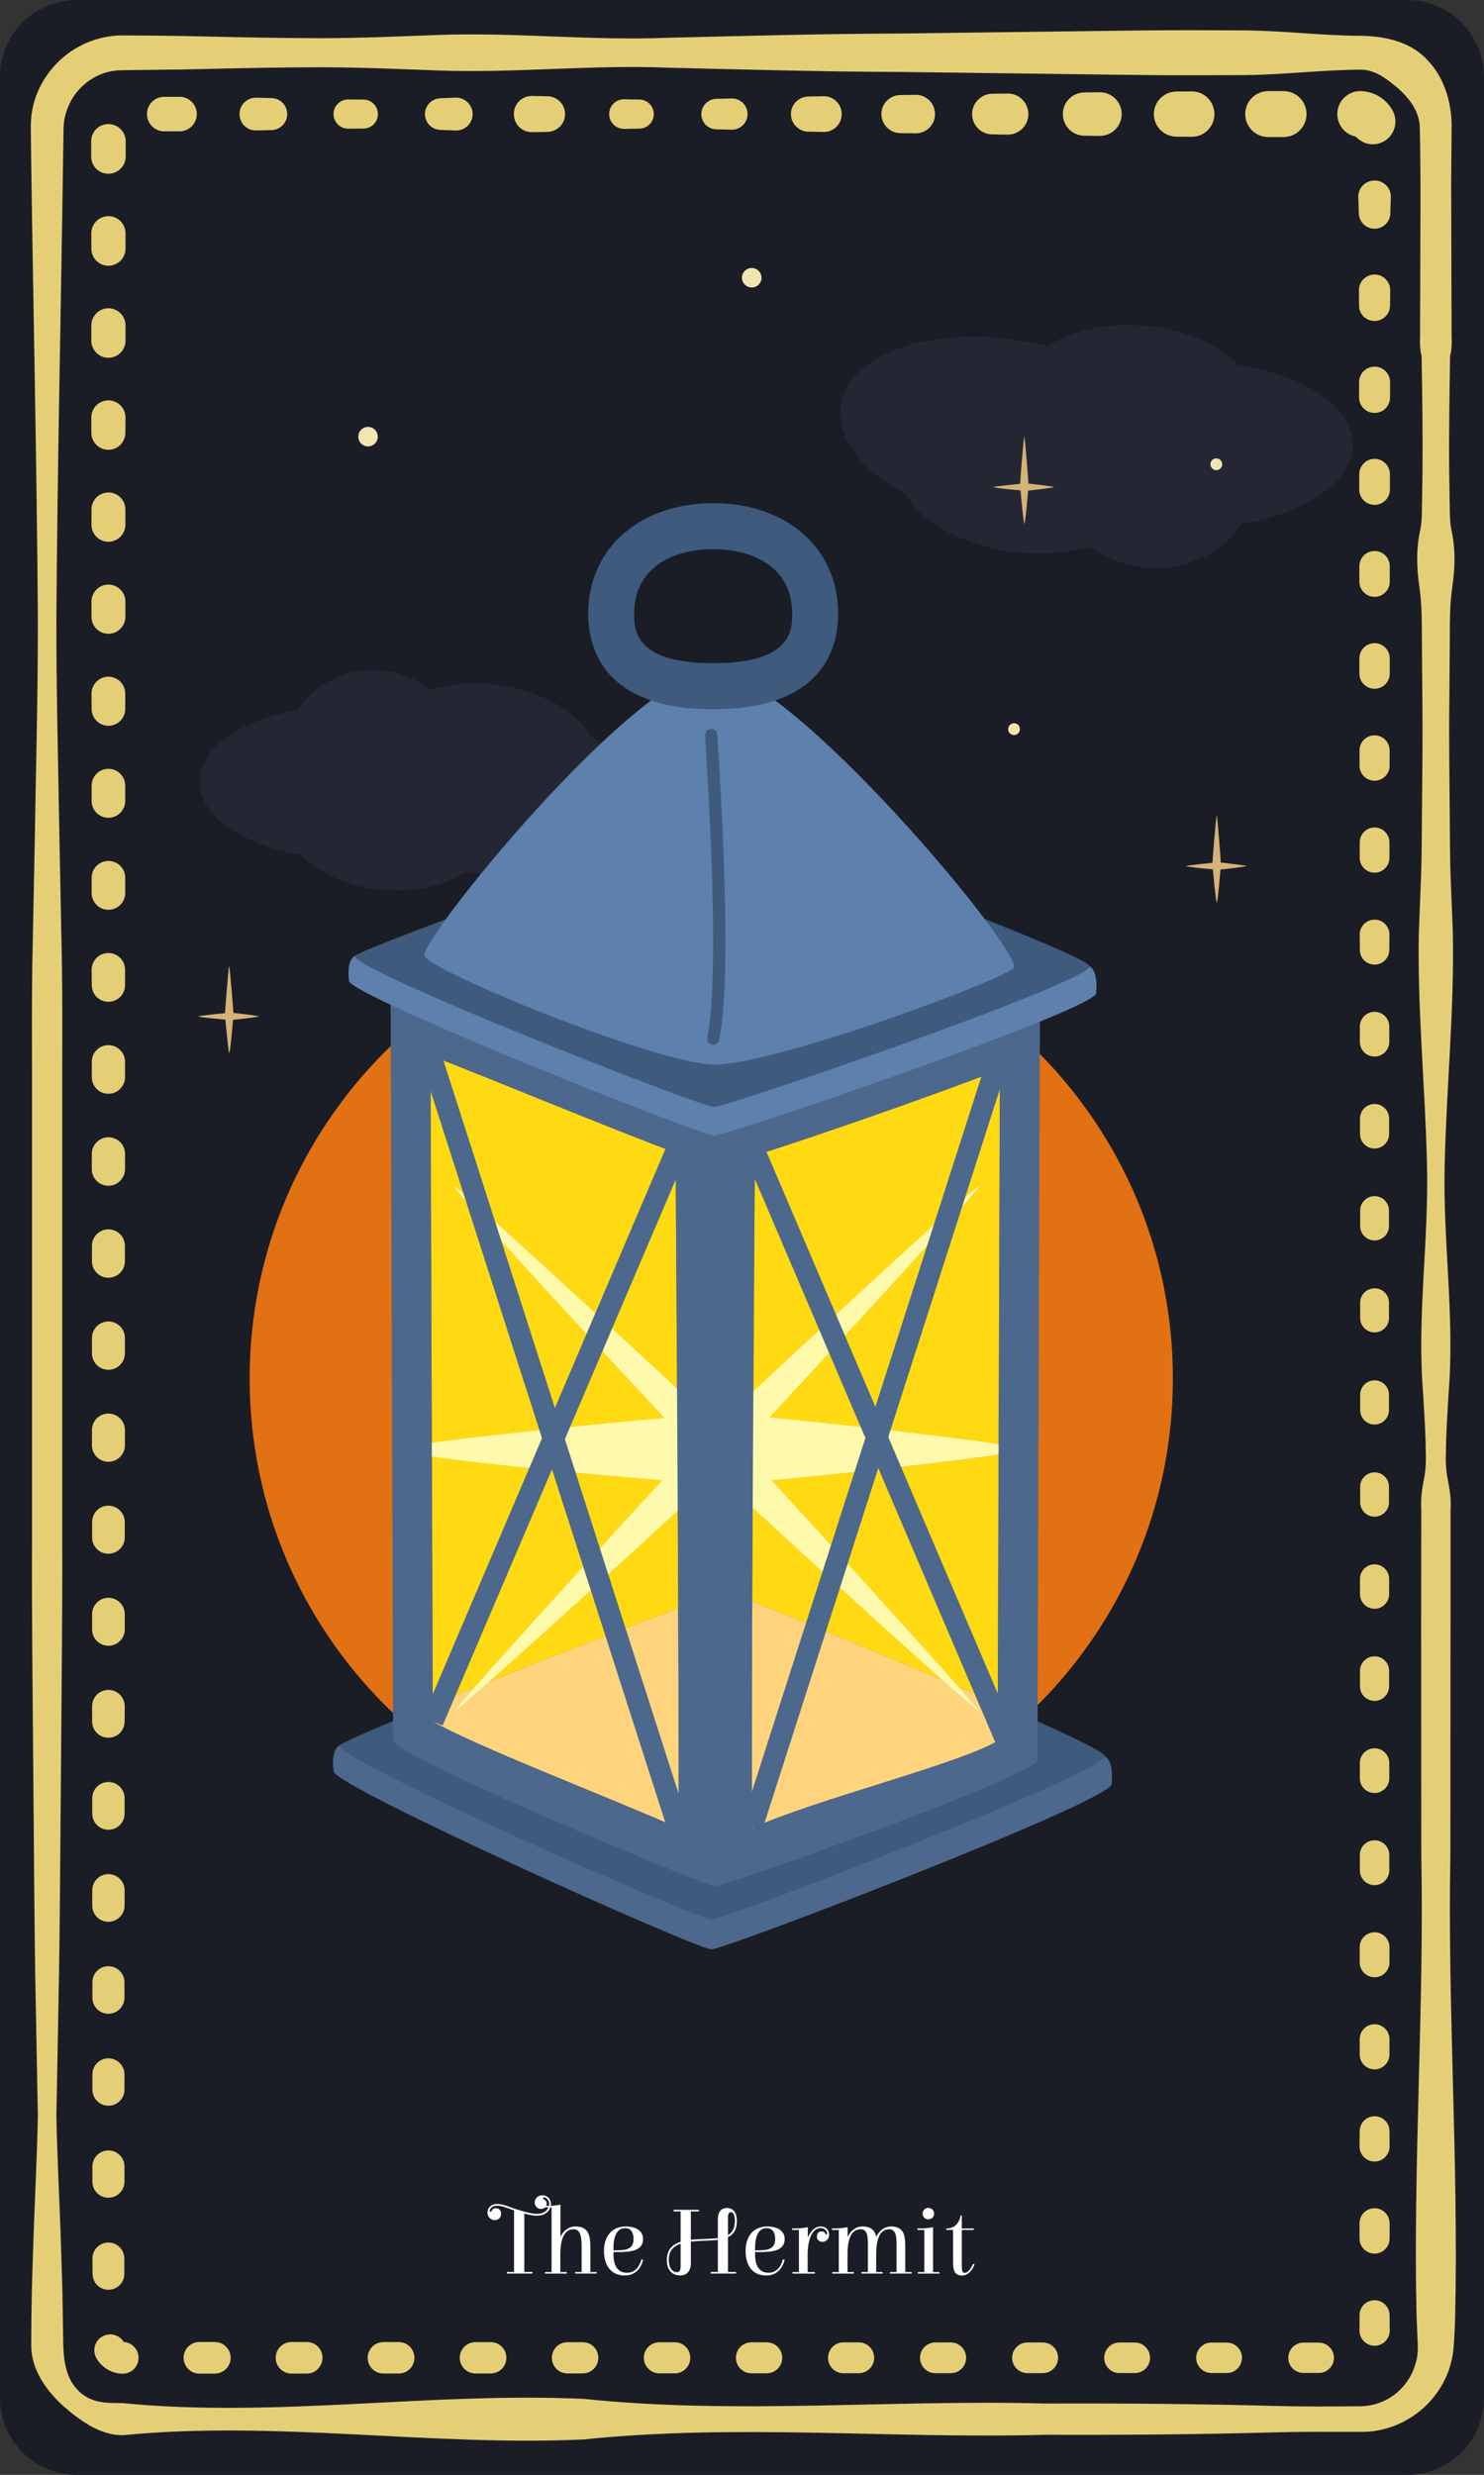 <?xml version="1.0" encoding="UTF-8" standalone="no"?>
<!-- Created with Inkscape (http://www.inkscape.org/) -->

<svg
   version="1.1"
   id="svg1"
   width="129.107"
   height="215.185"
   viewBox="0 0 129.107 215.185"
   xmlns="http://www.w3.org/2000/svg"
   xmlns:svg="http://www.w3.org/2000/svg">
  <rect x="0" y="0" width="129.107" height="215.185" fill="#333333" stroke="none"/>
  <defs
     id="defs1" />
  <g
     id="g1"
     transform="translate(-1356.427,-0.34)">
    <g
       id="g3373">
      <path
         id="path1528"
         d="m 1485.533,208.859 c 0,3.667 -3,6.667 -6.667,6.667 h -115.773 c -3.667,0 -6.667,-3 -6.667,-6.667 V 7.007 c 0,-3.667 3,-6.667 6.667,-6.667 h 115.773 c 3.667,0 6.667,3 6.667,6.667 V 208.859"
         style="fill:#1a1d26;fill-opacity:1;fill-rule:nonzero;stroke:none;stroke-width:0.133" />
      <path
         id="path1529"
         d="m 1435.24,43.329 c 1.613,2.699 5.6,4.769 10.373,5.073 2.027,0.129 3.96,-0.076 5.653,-0.543 1.507,1.136 3.48,1.849 5.667,1.849 3.253,0 6.04,-1.555 7.48,-3.813 5.627,-0.939 9.707,-3.668 9.707,-6.895 0,-3.284 -4.227,-6.055 -10.013,-6.944 -1.787,-1.855 -4.867,-3.195 -8.467,-3.424 -3.187,-0.203 -6.067,0.528 -8.093,1.813 -0.627,-0.159 -1.267,-0.304 -1.933,-0.419 -8.04,-1.395 -15.2,1.016 -16.013,5.387 -0.533,2.84 1.76,5.803 5.64,7.915"
         style="fill:#242733;fill-opacity:1;fill-rule:nonzero;stroke:none;stroke-width:0.133" />
      <path
         id="path1530"
         d="m 1407.88,64.408 c -1.413,-2.445 -4.907,-4.321 -9.093,-4.597 -1.773,-0.117 -3.467,0.069 -4.96,0.493 -1.32,-1.032 -3.04,-1.677 -4.96,-1.677 -2.853,0 -5.293,1.409 -6.547,3.456 -4.947,0.849 -8.52,3.325 -8.52,6.249 0,2.975 3.707,5.487 8.773,6.292 1.573,1.681 4.28,2.896 7.427,3.104 2.787,0.184 5.307,-0.479 7.093,-1.644 0.547,0.144 1.12,0.276 1.693,0.38 7.04,1.264 13.333,-0.921 14.04,-4.881 0.467,-2.575 -1.56,-5.259 -4.947,-7.175"
         style="fill:#242733;fill-opacity:1;fill-rule:nonzero;stroke:none;stroke-width:0.133" />
      <path
         id="path1531"
         d="m 1483.653,211.204 -3.293,3.284 h -57.853 l -59.493,-1.263 -5.307,-2.545 0.507,-24.623 h 125.813 l -0.373,25.147"
         style="fill:#1a1d26;fill-opacity:1;fill-rule:nonzero;stroke:none;stroke-width:0.133" />
      <path
         id="path1532"
         d="m 1367.107,209.285 c 13.373,1.311 26.747,-0.98 40.107,-0.368 13.373,1.388 26.747,0.039 40.12,0.405 6.68,-0.025 13.373,0.028 20.053,0.211 1.68,0.039 3.347,0.055 5.013,0.041 l 2.48,-0.015 c 0.693,-0.032 1.387,-0.189 2,-0.488 1.253,-0.587 2.2,-1.712 2.613,-2.948 0.227,-0.62 0.307,-1.267 0.28,-1.905 l -0.107,-2.469 c -0.307,-13.372 0.667,-26.744 0.413,-40.115 l -0.013,-20.056 0.013,-10.029 c -0.067,-0.836 0.053,-1.671 0.213,-2.507 0.173,-0.836 0.213,-1.672 0.173,-2.508 -0.013,-1.671 -0.133,-3.343 -0.227,-5.013 -0.56,-6.687 0.52,-13.372 0.333,-20.057 -0.16,-6.685 -0.84,-13.371 -0.707,-20.056 l 0.2,-5.015 c 0.053,-1.671 0.053,-3.343 0.067,-5.015 0.027,-3.343 0.08,-6.685 0.04,-10.028 l -0.04,-5.013 c -0.013,-1.672 0.027,-3.344 -0.227,-5.015 -0.24,-1.672 -0.28,-3.343 0.107,-5.015 0.147,-0.836 0.107,-1.671 0.133,-2.507 l 0.04,-2.508 c 0.027,-3.343 -0.027,-6.685 -0.08,-10.028 -0.24,-0.836 -0.093,-1.671 -0.133,-2.507 l 0.013,-2.508 0.013,-5.013 c 0.013,-3.315 0.027,-6.748 -0.053,-9.967 -0.093,-1.348 -0.973,-2.437 -1.867,-3.233 -0.907,-0.741 -1.96,-1.66 -3.307,-1.639 -3.347,0.017 -6.693,0.444 -10.027,0.472 -3.347,0.013 -6.693,0.032 -10.04,-0.019 l -20.053,-0.255 c -6.68,-0.02 -13.373,-0.211 -20.053,-0.367 -6.693,-0.281 -13.373,0.489 -20.053,0.24 -3.347,-0.121 -6.693,-0.273 -10.04,-0.279 -3.333,0.003 -6.68,0.064 -10.027,0.144 -1.667,0.043 -3.333,0.072 -5.013,0.081 L 1367,6.447 c -0.653,0.007 -1.293,0.139 -1.88,0.387 -1.187,0.493 -2.187,1.475 -2.707,2.664 -0.267,0.593 -0.427,1.232 -0.453,1.887 l -0.04,2.473 c -0.187,13.371 -0.493,26.741 -0.587,40.113 -0.013,6.685 0.173,13.371 0.28,20.057 l 0.2,10.028 c 0.053,3.343 0.027,6.685 0.027,10.028 v 40.115 c 0.027,6.685 -0.067,13.371 -0.107,20.056 -0.067,6.687 -0.08,13.372 -0.213,20.057 l -0.187,10.028 c 0.067,3.343 0.24,6.685 0.36,10.028 l 0.16,5.015 0.08,4.952 c 0.053,1.265 0.227,2.783 1.28,3.835 0.493,0.527 1.173,0.868 1.867,0.991 0.693,0.143 1.373,0.109 2.027,0.125 z m 0,2.789 c -1.027,0.011 -2.013,-0.348 -2.867,-0.832 -0.853,-0.505 -1.613,-1.088 -2.32,-1.717 -1.373,-1.251 -2.693,-2.989 -2.773,-5.067 -0.013,-3.467 0.093,-6.72 0.213,-10.091 0.12,-3.343 0.293,-6.685 0.36,-10.028 l -0.187,-10.028 c -0.133,-6.685 -0.147,-13.371 -0.213,-20.057 -0.053,-6.685 -0.133,-13.371 -0.107,-20.056 V 94.084 c 0,-3.343 -0.027,-6.685 0.027,-10.028 l 0.2,-10.028 c 0.107,-6.687 0.293,-13.372 0.28,-20.057 -0.093,-13.372 -0.4,-26.743 -0.587,-40.113 l -0.027,-2.541 c 0,-1.016 0.2,-2.041 0.6,-2.984 0.8,-1.887 2.333,-3.439 4.227,-4.255 0.947,-0.409 1.973,-0.636 3,-0.659 l 2.533,0.015 c 1.68,0.011 3.347,0.04 5.013,0.081 3.347,0.081 6.693,0.141 10.027,0.145 3.347,-0.005 6.693,-0.159 10.04,-0.28 6.68,-0.249 13.36,0.521 20.053,0.24 6.68,-0.155 13.373,-0.345 20.053,-0.365 l 20.053,-0.256 c 3.347,-0.049 6.693,-0.032 10.04,-0.017 3.333,0.028 6.68,0.455 10.027,0.471 1.987,0.017 4.267,0.445 5.76,2.028 1.52,1.505 2.147,3.672 2.187,5.667 l -0.04,5.076 0.013,5.015 0.013,5.013 0.013,2.508 c -0.04,0.836 0.107,1.671 -0.133,2.507 -0.053,3.343 -0.107,6.685 -0.08,10.028 l 0.04,2.508 c 0.027,0.836 -0.013,1.671 0.133,2.507 0.387,1.672 0.347,3.343 0.107,5.015 -0.253,1.671 -0.213,3.343 -0.227,5.015 l -0.04,5.013 c -0.04,3.343 0.013,6.685 0.04,10.028 0.013,1.672 0.013,3.344 0.067,5.015 l 0.2,5.015 c 0.133,6.685 -0.547,13.371 -0.707,20.056 -0.187,6.685 0.893,13.371 0.333,20.057 -0.093,1.671 -0.213,3.343 -0.227,5.013 -0.04,0.836 0,1.672 0.173,2.508 0.16,0.836 0.293,1.671 0.227,2.507 v 10.029 l -0.013,20.056 c -0.253,13.371 0.72,26.743 0.413,40.115 -0.013,0.851 -0.067,1.635 -0.12,2.543 -0.067,1.032 -0.333,2.048 -0.787,2.964 -0.893,1.841 -2.48,3.249 -4.307,3.971 -0.92,0.361 -1.907,0.56 -2.88,0.557 l -2.533,0.001 c -1.667,-0.013 -3.333,0.001 -5.013,0.04 -6.68,0.184 -13.373,0.237 -20.053,0.211 -13.373,0.367 -26.747,-0.981 -40.12,0.407 -13.36,0.612 -26.733,-1.679 -40.107,-0.368"
         style="fill:#e5cf76;fill-opacity:1;fill-rule:nonzero;stroke:none;stroke-width:0.133" />
      <path
         id="path1533"
         d="m 1367.107,206.727 c -0.973,0 -1.853,-0.557 -2.307,-1.368 -0.36,-0.667 -0.12,-1.508 0.547,-1.877 0.667,-0.368 1.507,-0.127 1.88,0.541 l -0.12,-0.056 c 0.76,0 1.373,0.617 1.373,1.38 0,0.763 -0.613,1.38 -1.373,1.38"
         style="fill:#e5cf76;fill-opacity:1;fill-rule:nonzero;stroke:none;stroke-width:0.133" />
      <path
         id="path1534"
         d="m 1364.48,198.045 -0.013,-1.335 c 0,-0.764 0.627,-1.385 1.387,-1.385 0.773,-0.001 1.387,0.619 1.387,1.384 v 1.336 c 0,0.764 -0.613,1.384 -1.387,1.384 -0.76,-0.001 -1.373,-0.62 -1.373,-1.384"
         style="fill:#e5cf76;fill-opacity:1;fill-rule:nonzero;stroke:none;stroke-width:0.133" />
      <path
         id="path1535"
         d="m 1364.467,190.041 v -1.335 c 0,-0.767 0.627,-1.391 1.387,-1.391 0.773,0 1.4,0.621 1.4,1.389 v 1.336 c 0,0.768 -0.627,1.389 -1.4,1.388 -0.76,0 -1.387,-0.62 -1.387,-1.388"
         style="fill:#e5cf76;fill-opacity:1;fill-rule:nonzero;stroke:none;stroke-width:0.133" />
      <path
         id="path1536"
         d="m 1364.467,182.037 v -1.335 c 0,-0.769 0.627,-1.395 1.387,-1.395 0.773,-0.001 1.4,0.623 1.4,1.393 v 1.336 c 0,0.771 -0.627,1.393 -1.4,1.393 -0.76,0 -1.387,-0.623 -1.387,-1.393"
         style="fill:#e5cf76;fill-opacity:1;fill-rule:nonzero;stroke:none;stroke-width:0.133" />
      <path
         id="path1537"
         d="m 1364.467,174.033 v -1.335 c -0.013,-0.772 0.613,-1.399 1.387,-1.4 0.773,0 1.4,0.625 1.4,1.4 v 1.335 c 0,0.773 -0.627,1.399 -1.4,1.399 -0.773,-0.001 -1.387,-0.625 -1.387,-1.399"
         style="fill:#e5cf76;fill-opacity:1;fill-rule:nonzero;stroke:none;stroke-width:0.133" />
      <path
         id="path1538"
         d="m 1364.453,166.029 v -1.333 c 0,-0.776 0.627,-1.405 1.4,-1.405 0.787,-0.001 1.413,0.628 1.413,1.404 v 1.335 c 0,0.776 -0.64,1.404 -1.413,1.403 -0.773,0 -1.4,-0.627 -1.4,-1.403"
         style="fill:#e5cf76;fill-opacity:1;fill-rule:nonzero;stroke:none;stroke-width:0.133" />
      <path
         id="path1539"
         d="m 1364.453,158.025 v -1.333 c 0,-0.779 0.627,-1.411 1.4,-1.411 0.787,0 1.413,0.631 1.413,1.409 v 1.335 c 0,0.779 -0.627,1.408 -1.413,1.408 -0.773,0 -1.4,-0.629 -1.4,-1.408"
         style="fill:#e5cf76;fill-opacity:1;fill-rule:nonzero;stroke:none;stroke-width:0.133" />
      <path
         id="path1540"
         d="m 1364.44,150.021 v -1.333 c 0,-0.781 0.64,-1.415 1.413,-1.415 0.787,-10e-4 1.413,0.632 1.427,1.413 l -0.013,1.335 c 0,0.781 -0.627,1.413 -1.413,1.413 -0.773,-10e-4 -1.413,-0.632 -1.413,-1.413"
         style="fill:#e5cf76;fill-opacity:1;fill-rule:nonzero;stroke:none;stroke-width:0.133" />
      <path
         id="path1541"
         d="m 1364.44,142.017 v -1.333 c 0,-0.784 0.64,-1.419 1.413,-1.42 0.787,0 1.427,0.635 1.427,1.419 v 1.335 c 0,0.784 -0.64,1.419 -1.427,1.417 -0.773,0 -1.413,-0.633 -1.413,-1.417"
         style="fill:#e5cf76;fill-opacity:1;fill-rule:nonzero;stroke:none;stroke-width:0.133" />
      <path
         id="path1542"
         d="m 1364.44,134.015 v -1.335 c 0,-0.785 0.627,-1.424 1.413,-1.424 0.787,0 1.427,0.636 1.427,1.423 v 1.336 c 0,0.785 -0.64,1.421 -1.427,1.421 -0.787,0 -1.413,-0.636 -1.413,-1.421"
         style="fill:#e5cf76;fill-opacity:1;fill-rule:nonzero;stroke:none;stroke-width:0.133" />
      <path
         id="path1543"
         d="m 1364.427,126.011 v -1.335 c 0,-0.789 0.64,-1.429 1.427,-1.429 0.8,0 1.44,0.639 1.44,1.428 v 1.336 c 0,0.788 -0.653,1.427 -1.44,1.427 -0.787,-0.001 -1.427,-0.639 -1.427,-1.427"
         style="fill:#e5cf76;fill-opacity:1;fill-rule:nonzero;stroke:none;stroke-width:0.133" />
      <path
         id="path1544"
         d="m 1364.427,118.007 v -1.333 c 0,-0.792 0.64,-1.435 1.427,-1.435 0.8,-0.001 1.44,0.64 1.44,1.432 v 1.336 c 0,0.791 -0.64,1.432 -1.44,1.431 -0.787,0 -1.427,-0.64 -1.427,-1.431"
         style="fill:#e5cf76;fill-opacity:1;fill-rule:nonzero;stroke:none;stroke-width:0.133" />
      <path
         id="path1545"
         d="m 1364.427,110.003 v -1.335 c 0,-0.793 0.64,-1.437 1.427,-1.439 0.8,0 1.44,0.644 1.44,1.437 v 1.336 c 0,0.793 -0.64,1.436 -1.44,1.436 -0.787,0 -1.427,-0.643 -1.427,-1.436"
         style="fill:#e5cf76;fill-opacity:1;fill-rule:nonzero;stroke:none;stroke-width:0.133" />
      <path
         id="path1546"
         d="m 1364.413,101.999 v -1.333 c 0,-0.797 0.653,-1.444 1.44,-1.444 0.8,-0.001 1.453,0.644 1.453,1.441 v 1.336 c -0.013,0.796 -0.653,1.441 -1.453,1.441 -0.787,-0.001 -1.44,-0.645 -1.44,-1.441"
         style="fill:#e5cf76;fill-opacity:1;fill-rule:nonzero;stroke:none;stroke-width:0.133" />
      <path
         id="path1547"
         d="m 1364.413,93.995 v -1.333 c 0,-0.8 0.64,-1.448 1.44,-1.449 0.8,0 1.453,0.647 1.453,1.447 v 1.336 c 0,0.799 -0.653,1.447 -1.453,1.445 -0.8,0 -1.44,-0.647 -1.44,-1.445"
         style="fill:#e5cf76;fill-opacity:1;fill-rule:nonzero;stroke:none;stroke-width:0.133" />
      <path
         id="path1548"
         d="m 1364.413,85.991 -0.013,-1.333 c 0,-0.803 0.653,-1.453 1.453,-1.453 0.813,-0.001 1.453,0.649 1.453,1.451 v 1.336 c 0,0.801 -0.64,1.451 -1.453,1.451 -0.8,0 -1.44,-0.649 -1.44,-1.451"
         style="fill:#e5cf76;fill-opacity:1;fill-rule:nonzero;stroke:none;stroke-width:0.133" />
      <path
         id="path1549"
         d="m 1364.4,77.987 v -1.333 c 0,-0.805 0.653,-1.457 1.453,-1.457 0.813,-0.001 1.467,0.651 1.467,1.456 v 1.335 c 0,0.804 -0.653,1.456 -1.467,1.455 -0.8,0 -1.453,-0.651 -1.453,-1.455"
         style="fill:#e5cf76;fill-opacity:1;fill-rule:nonzero;stroke:none;stroke-width:0.133" />
      <path
         id="path1550"
         d="m 1364.4,69.983 v -1.333 c 0,-0.808 0.653,-1.463 1.453,-1.463 0.813,0 1.467,0.653 1.467,1.46 v 1.336 c 0,0.807 -0.653,1.461 -1.467,1.46 -0.8,0 -1.453,-0.653 -1.453,-1.46"
         style="fill:#e5cf76;fill-opacity:1;fill-rule:nonzero;stroke:none;stroke-width:0.133" />
      <path
         id="path1551"
         d="m 1364.4,61.98 -0.013,-1.335 c 0,-0.811 0.667,-1.467 1.467,-1.468 0.813,0 1.467,0.656 1.467,1.467 v 1.336 c 0,0.808 -0.653,1.464 -1.467,1.464 -0.8,0 -1.453,-0.656 -1.453,-1.464"
         style="fill:#e5cf76;fill-opacity:1;fill-rule:nonzero;stroke:none;stroke-width:0.133" />
      <path
         id="path1552"
         d="m 1364.387,53.975 v -1.333 c 0,-0.812 0.653,-1.471 1.467,-1.472 0.813,-0.001 1.48,0.657 1.48,1.471 v 1.335 c 0,0.812 -0.667,1.471 -1.48,1.469 -0.813,0 -1.467,-0.657 -1.467,-1.469"
         style="fill:#e5cf76;fill-opacity:1;fill-rule:nonzero;stroke:none;stroke-width:0.133" />
      <path
         id="path1553"
         d="m 1364.387,45.972 v -1.335 c 0,-0.815 0.653,-1.476 1.467,-1.476 0.827,-0.001 1.48,0.659 1.48,1.473 v 1.337 c 0,0.813 -0.667,1.475 -1.48,1.473 -0.813,0 -1.467,-0.66 -1.467,-1.473"
         style="fill:#e5cf76;fill-opacity:1;fill-rule:nonzero;stroke:none;stroke-width:0.133" />
      <path
         id="path1554"
         d="m 1364.373,37.968 v -1.335 c 0,-0.817 0.667,-1.481 1.48,-1.481 0.827,0 1.48,0.661 1.493,1.48 l -0.013,1.336 c 0,0.817 -0.653,1.479 -1.48,1.479 -0.813,0 -1.48,-0.661 -1.48,-1.479"
         style="fill:#e5cf76;fill-opacity:1;fill-rule:nonzero;stroke:none;stroke-width:0.133" />
      <path
         id="path1555"
         d="m 1364.373,29.963 v -1.333 c 0,-0.82 0.667,-1.485 1.48,-1.485 0.827,0 1.493,0.663 1.493,1.484 v 1.335 c 0,0.82 -0.667,1.485 -1.493,1.484 -0.813,0 -1.48,-0.664 -1.48,-1.484"
         style="fill:#e5cf76;fill-opacity:1;fill-rule:nonzero;stroke:none;stroke-width:0.133" />
      <path
         id="path1556"
         d="m 1364.373,21.96 v -1.335 c 0,-0.823 0.667,-1.491 1.48,-1.491 0.827,0 1.493,0.667 1.493,1.489 v 1.336 c 0,0.823 -0.667,1.489 -1.493,1.488 -0.813,0 -1.48,-0.665 -1.48,-1.488"
         style="fill:#e5cf76;fill-opacity:1;fill-rule:nonzero;stroke:none;stroke-width:0.133" />
      <path
         id="path1557"
         d="m 1364.36,13.956 v -1.335 c 0,-0.825 0.667,-1.495 1.493,-1.495 0.827,-0.001 1.507,0.668 1.507,1.493 v 1.336 c 0,0.825 -0.68,1.493 -1.507,1.493 -0.827,0 -1.493,-0.668 -1.493,-1.493"
         style="fill:#e5cf76;fill-opacity:1;fill-rule:nonzero;stroke:none;stroke-width:0.133" />
      <path
         id="path1558"
         d="m 1370.707,8.761 1.347,-0.003 c 0.827,0 1.493,0.671 1.493,1.5 0,0.828 -0.667,1.5 -1.493,1.5 h -1.347 c -0.827,-0.001 -1.493,-0.672 -1.493,-1.5 0,-0.828 0.667,-1.499 1.493,-1.497"
         style="fill:#e5cf76;fill-opacity:1;fill-rule:nonzero;stroke:none;stroke-width:0.133" />
      <path
         id="path1559"
         d="m 1378.72,8.836 1.333,0.031 c 0.773,0.017 1.373,0.656 1.36,1.424 -0.013,0.747 -0.627,1.343 -1.36,1.361 l -1.333,0.031 c -0.787,0.019 -1.44,-0.605 -1.453,-1.391 -0.027,-0.785 0.6,-1.437 1.387,-1.456 h 0.067"
         style="fill:#e5cf76;fill-opacity:1;fill-rule:nonzero;stroke:none;stroke-width:0.133" />
      <path
         id="path1560"
         d="m 1386.72,8.989 1.333,0.009 c 0.693,0.005 1.253,0.572 1.253,1.269 0,0.689 -0.56,1.247 -1.253,1.252 l -1.333,0.009 c -0.693,0.004 -1.267,-0.56 -1.28,-1.261 0,-0.701 0.56,-1.273 1.267,-1.279 h 0.013"
         style="fill:#e5cf76;fill-opacity:1;fill-rule:nonzero;stroke:none;stroke-width:0.133" />
      <path
         id="path1561"
         d="m 1394.72,8.884 1.333,-0.052 c 0.8,-0.031 1.453,0.583 1.493,1.372 0.027,0.788 -0.587,1.451 -1.373,1.483 h -0.12 l -1.333,-0.053 c -0.76,-0.029 -1.347,-0.669 -1.32,-1.428 0.027,-0.721 0.613,-1.291 1.32,-1.321"
         style="fill:#e5cf76;fill-opacity:1;fill-rule:nonzero;stroke:none;stroke-width:0.133" />
      <path
         id="path1562"
         d="m 1402.733,8.685 1.333,0.024 c 0.853,0.016 1.533,0.723 1.52,1.577 -0.013,0.836 -0.693,1.505 -1.52,1.521 l -1.333,0.024 c -0.88,0.016 -1.587,-0.675 -1.6,-1.544 -0.027,-0.869 0.667,-1.587 1.533,-1.603 h 0.067"
         style="fill:#e5cf76;fill-opacity:1;fill-rule:nonzero;stroke:none;stroke-width:0.133" />
      <path
         id="path1563"
         d="m 1410.733,8.972 1.333,0.024 c 0.693,0.012 1.253,0.588 1.24,1.287 -0.013,0.681 -0.56,1.227 -1.24,1.24 l -1.333,0.024 c -0.707,0.013 -1.293,-0.552 -1.307,-1.264 -0.013,-0.712 0.547,-1.299 1.253,-1.311 h 0.053"
         style="fill:#e5cf76;fill-opacity:1;fill-rule:nonzero;stroke:none;stroke-width:0.133" />
      <path
         id="path1564"
         d="m 1418.733,8.935 1.333,-0.033 c 0.76,-0.017 1.373,0.575 1.4,1.324 0.013,0.749 -0.573,1.373 -1.333,1.391 l -1.4,-0.032 c -0.733,-0.019 -1.307,-0.625 -1.293,-1.357 0.027,-0.709 0.6,-1.275 1.293,-1.292"
         style="fill:#e5cf76;fill-opacity:1;fill-rule:nonzero;stroke:none;stroke-width:0.133" />
      <path
         id="path1565"
         d="m 1426.747,8.732 1.333,-0.025 c 0.853,-0.017 1.56,0.665 1.573,1.523 0.027,0.857 -0.667,1.567 -1.52,1.583 l -1.387,-0.025 c -0.853,-0.016 -1.52,-0.713 -1.507,-1.557 0.013,-0.823 0.68,-1.481 1.507,-1.497"
         style="fill:#e5cf76;fill-opacity:1;fill-rule:nonzero;stroke:none;stroke-width:0.133" />
      <path
         id="path1566"
         d="m 1434.747,8.604 1.333,-0.019 c 0.92,-0.013 1.68,0.725 1.693,1.651 0.013,0.924 -0.72,1.684 -1.653,1.697 l -1.373,-0.019 c -0.92,-0.013 -1.64,-0.765 -1.64,-1.679 0.013,-0.899 0.747,-1.617 1.64,-1.632"
         style="fill:#e5cf76;fill-opacity:1;fill-rule:nonzero;stroke:none;stroke-width:0.133" />
      <path
         id="path1567"
         d="m 1442.747,8.492 1.333,-0.019 c 0.987,-0.015 1.8,0.775 1.813,1.76 0.013,0.987 -0.773,1.799 -1.76,1.812 l -1.387,-0.019 c -0.973,-0.013 -1.76,-0.816 -1.747,-1.792 0.013,-0.96 0.8,-1.728 1.747,-1.743"
         style="fill:#e5cf76;fill-opacity:1;fill-rule:nonzero;stroke:none;stroke-width:0.133" />
      <path
         id="path1568"
         d="m 1450.747,8.379 1.333,-0.019 c 1.053,-0.015 1.92,0.824 1.933,1.872 0.013,1.049 -0.827,1.912 -1.88,1.927 l -1.387,-0.019 c -1.027,-0.015 -1.867,-0.869 -1.853,-1.908 0.013,-1.019 0.84,-1.837 1.853,-1.853"
         style="fill:#e5cf76;fill-opacity:1;fill-rule:nonzero;stroke:none;stroke-width:0.133" />
      <path
         id="path1569"
         d="m 1458.76,8.299 1.333,-0.013 c 1.093,-0.009 1.973,0.867 1.987,1.956 0.013,1.089 -0.867,1.981 -1.947,1.991 l -1.373,-0.012 c -1.08,-0.011 -1.96,-0.896 -1.947,-1.979 0.013,-1.071 0.88,-1.933 1.947,-1.943"
         style="fill:#e5cf76;fill-opacity:1;fill-rule:nonzero;stroke:none;stroke-width:0.133" />
      <path
         id="path1570"
         d="m 1466.76,8.261 h 1.333 c 1.107,0 2,0.893 2,1.997 0,1.104 -0.893,1.997 -2,1.999 l -1.333,-0.001 c -1.107,0 -2,-0.895 -2,-1.997 0,-1.104 0.893,-1.997 2,-1.997"
         style="fill:#e5cf76;fill-opacity:1;fill-rule:nonzero;stroke:none;stroke-width:0.133" />
      <path
         id="path1571"
         d="m 1474.773,8.259 c 1.213,0.012 2.28,0.711 2.813,1.703 0.52,0.953 0.173,2.151 -0.773,2.677 -0.947,0.527 -2.147,0.181 -2.68,-0.771 0.107,0.212 0.32,0.373 0.64,0.391 -1.107,0 -2,-0.895 -2,-2 0,-1.104 0.893,-2 2,-2"
         style="fill:#e5cf76;fill-opacity:1;fill-rule:nonzero;stroke:none;stroke-width:0.133" />
      <path
         id="path1572"
         d="m 1477.427,17.56 c -0.027,0.444 -0.027,0.889 -0.04,1.335 -0.027,0.757 -0.653,1.353 -1.413,1.331 -0.733,-0.021 -1.307,-0.612 -1.333,-1.331 -0.013,-0.445 -0.013,-0.891 -0.04,-1.335 -0.067,-0.783 0.52,-1.463 1.307,-1.521 0.787,-0.059 1.467,0.527 1.52,1.309 v 0.212"
         style="fill:#e5cf76;fill-opacity:1;fill-rule:nonzero;stroke:none;stroke-width:0.133" />
      <path
         id="path1573"
         d="m 1477.373,25.564 -0.013,1.333 c 0,0.748 -0.6,1.353 -1.347,1.352 -0.747,0 -1.36,-0.604 -1.347,-1.352 l -0.013,-1.333 c 0,-0.748 0.613,-1.355 1.36,-1.356 0.747,-0.001 1.36,0.605 1.36,1.353 v 0.003"
         style="fill:#e5cf76;fill-opacity:1;fill-rule:nonzero;stroke:none;stroke-width:0.133" />
      <path
         id="path1574"
         d="m 1477.36,33.568 v 1.333 c 0,0.743 -0.6,1.344 -1.347,1.343 -0.747,-0.001 -1.347,-0.6 -1.347,-1.343 v -1.333 c 0,-0.743 0.6,-1.345 1.347,-1.347 0.747,-0.001 1.347,0.6 1.347,1.344 v 0.003"
         style="fill:#e5cf76;fill-opacity:1;fill-rule:nonzero;stroke:none;stroke-width:0.133" />
      <path
         id="path1575"
         d="m 1477.347,41.572 v 1.333 c 0,0.737 -0.6,1.333 -1.333,1.333 -0.733,-0.001 -1.333,-0.596 -1.333,-1.333 v -1.333 c 0,-0.737 0.6,-1.336 1.333,-1.337 0.733,-0.001 1.333,0.597 1.333,1.335 v 0.003"
         style="fill:#e5cf76;fill-opacity:1;fill-rule:nonzero;stroke:none;stroke-width:0.133" />
      <path
         id="path1576"
         d="m 1477.333,49.575 v 1.335 c 0,0.732 -0.587,1.324 -1.32,1.323 -0.733,0 -1.32,-0.591 -1.32,-1.323 V 49.575 c 0,-0.732 0.587,-1.325 1.32,-1.327 0.733,-0.001 1.32,0.592 1.32,1.324 v 0.003"
         style="fill:#e5cf76;fill-opacity:1;fill-rule:nonzero;stroke:none;stroke-width:0.133" />
      <path
         id="path1577"
         d="m 1477.333,57.58 v 1.333 c 0,0.727 -0.6,1.315 -1.32,1.315 -0.733,-0.003 -1.32,-0.588 -1.32,-1.315 v -1.333 c 0,-0.728 0.587,-1.317 1.32,-1.319 0.72,0 1.32,0.588 1.32,1.315 v 0.004"
         style="fill:#e5cf76;fill-opacity:1;fill-rule:nonzero;stroke:none;stroke-width:0.133" />
      <path
         id="path1578"
         d="m 1477.32,65.584 v 1.333 c 0,0.721 -0.587,1.305 -1.307,1.304 -0.72,-0.001 -1.307,-0.583 -1.307,-1.304 v -1.333 c 0,-0.723 0.587,-1.309 1.307,-1.309 0.72,0 1.307,0.584 1.307,1.305 v 0.004"
         style="fill:#e5cf76;fill-opacity:1;fill-rule:nonzero;stroke:none;stroke-width:0.133" />
      <path
         id="path1579"
         d="m 1477.307,73.587 v 1.335 c 0,0.716 -0.573,1.296 -1.293,1.295 -0.72,-0.001 -1.293,-0.579 -1.293,-1.295 v -1.335 c 0,-0.716 0.573,-1.297 1.293,-1.299 0.72,-0.001 1.293,0.58 1.293,1.296 v 0.003"
         style="fill:#e5cf76;fill-opacity:1;fill-rule:nonzero;stroke:none;stroke-width:0.133" />
      <path
         id="path1580"
         d="m 1477.307,81.591 -0.013,1.335 c 0,0.711 -0.573,1.285 -1.28,1.285 -0.707,-0.001 -1.293,-0.575 -1.28,-1.285 l -0.013,-1.335 c 0,-0.711 0.573,-1.288 1.293,-1.289 0.707,0 1.293,0.576 1.293,1.287 v 0.003"
         style="fill:#e5cf76;fill-opacity:1;fill-rule:nonzero;stroke:none;stroke-width:0.133" />
      <path
         id="path1581"
         d="m 1477.293,89.595 v 1.335 c 0,0.705 -0.573,1.277 -1.28,1.275 -0.707,0 -1.28,-0.569 -1.28,-1.275 v -1.335 c 0,-0.705 0.573,-1.279 1.28,-1.279 0.707,-0.001 1.28,0.571 1.28,1.276 v 0.003"
         style="fill:#e5cf76;fill-opacity:1;fill-rule:nonzero;stroke:none;stroke-width:0.133" />
      <path
         id="path1582"
         d="m 1477.28,97.599 v 1.335 c 0,0.7 -0.573,1.267 -1.267,1.265 -0.707,0 -1.267,-0.565 -1.267,-1.265 v -1.335 c 0,-0.701 0.56,-1.269 1.267,-1.271 0.693,0 1.267,0.567 1.267,1.268 v 0.003"
         style="fill:#e5cf76;fill-opacity:1;fill-rule:nonzero;stroke:none;stroke-width:0.133" />
      <path
         id="path1583"
         d="m 1477.267,105.603 v 1.335 c 0,0.695 -0.56,1.257 -1.253,1.256 -0.693,-10e-4 -1.253,-0.561 -1.253,-1.256 v -1.335 c -0.013,-0.695 0.56,-1.26 1.253,-1.261 0.693,0 1.253,0.563 1.253,1.259 v 0.003"
         style="fill:#e5cf76;fill-opacity:1;fill-rule:nonzero;stroke:none;stroke-width:0.133" />
      <path
         id="path1584"
         d="m 1477.267,113.607 v 1.335 c 0,0.688 -0.56,1.248 -1.253,1.247 -0.693,-0.001 -1.253,-0.559 -1.253,-1.247 v -1.335 c 0,-0.691 0.56,-1.251 1.253,-1.252 0.693,0 1.253,0.559 1.253,1.249 v 0.003"
         style="fill:#e5cf76;fill-opacity:1;fill-rule:nonzero;stroke:none;stroke-width:0.133" />
      <path
         id="path1585"
         d="m 1477.267,121.611 v 1.333 c 0,0.693 -0.56,1.255 -1.253,1.255 -0.693,0.001 -1.253,-0.56 -1.253,-1.252 v -1.336 c 0,-0.692 0.56,-1.252 1.253,-1.252 0.693,0 1.253,0.56 1.253,1.252"
         style="fill:#e5cf76;fill-opacity:1;fill-rule:nonzero;stroke:none;stroke-width:0.133" />
      <path
         id="path1586"
         d="m 1477.267,129.615 v 1.335 c 0.013,0.695 -0.56,1.259 -1.253,1.26 -0.693,0 -1.253,-0.564 -1.253,-1.259 v -1.336 c 0,-0.696 0.56,-1.259 1.253,-1.257 0.693,0 1.253,0.561 1.253,1.257"
         style="fill:#e5cf76;fill-opacity:1;fill-rule:nonzero;stroke:none;stroke-width:0.133" />
      <path
         id="path1587"
         d="m 1477.28,137.619 v 1.333 c 0,0.699 -0.573,1.267 -1.267,1.267 -0.693,0.001 -1.267,-0.565 -1.267,-1.264 v -1.336 c 0,-0.699 0.573,-1.264 1.267,-1.264 0.693,0.001 1.267,0.565 1.267,1.264"
         style="fill:#e5cf76;fill-opacity:1;fill-rule:nonzero;stroke:none;stroke-width:0.133" />
      <path
         id="path1588"
         d="m 1477.28,145.623 v 1.333 c 0,0.703 -0.56,1.272 -1.267,1.272 -0.707,10e-4 -1.267,-0.568 -1.267,-1.269 v -1.336 c 0,-0.701 0.56,-1.271 1.267,-1.269 0.707,0 1.267,0.568 1.267,1.269"
         style="fill:#e5cf76;fill-opacity:1;fill-rule:nonzero;stroke:none;stroke-width:0.133" />
      <path
         id="path1589"
         d="m 1477.293,153.627 v 1.333 c 0,0.705 -0.573,1.277 -1.28,1.279 -0.707,0 -1.28,-0.571 -1.28,-1.276 v -1.336 c 0,-0.705 0.573,-1.276 1.28,-1.276 0.707,10e-4 1.28,0.571 1.28,1.276"
         style="fill:#e5cf76;fill-opacity:1;fill-rule:nonzero;stroke:none;stroke-width:0.133" />
      <path
         id="path1590"
         d="m 1477.293,161.631 v 1.333 c 0,0.708 -0.573,1.284 -1.28,1.284 -0.707,0.001 -1.28,-0.573 -1.28,-1.281 v -1.336 c 0,-0.709 0.573,-1.283 1.28,-1.281 0.707,0 1.28,0.572 1.28,1.281"
         style="fill:#e5cf76;fill-opacity:1;fill-rule:nonzero;stroke:none;stroke-width:0.133" />
      <path
         id="path1591"
         d="m 1477.307,169.635 v 1.333 c 0,0.712 -0.573,1.289 -1.293,1.289 -0.707,0.001 -1.293,-0.576 -1.293,-1.287 v -1.336 c 0,-0.712 0.587,-1.288 1.293,-1.288 0.707,0 1.293,0.576 1.293,1.288"
         style="fill:#e5cf76;fill-opacity:1;fill-rule:nonzero;stroke:none;stroke-width:0.133" />
      <path
         id="path1592"
         d="m 1477.307,177.639 v 1.333 c 0,0.715 -0.573,1.296 -1.293,1.296 -0.72,0 -1.293,-0.579 -1.293,-1.293 v -1.336 c 0,-0.716 0.573,-1.295 1.293,-1.295 0.72,0.001 1.293,0.579 1.293,1.295"
         style="fill:#e5cf76;fill-opacity:1;fill-rule:nonzero;stroke:none;stroke-width:0.133" />
      <path
         id="path1593"
         d="m 1477.307,185.643 0.013,1.333 c 0,0.719 -0.587,1.301 -1.307,1.303 -0.72,0 -1.307,-0.583 -1.307,-1.301 l 0.013,-1.335 c 0,-0.719 0.573,-1.301 1.293,-1.3 0.72,0 1.307,0.581 1.293,1.3"
         style="fill:#e5cf76;fill-opacity:1;fill-rule:nonzero;stroke:none;stroke-width:0.133" />
      <path
         id="path1594"
         d="m 1477.32,193.645 v 1.335 c 0,0.721 -0.587,1.307 -1.307,1.308 -0.72,0 -1.307,-0.585 -1.307,-1.307 v -1.336 c 0,-0.721 0.587,-1.305 1.307,-1.305 0.72,0.001 1.307,0.584 1.307,1.305"
         style="fill:#e5cf76;fill-opacity:1;fill-rule:nonzero;stroke:none;stroke-width:0.133" />
      <path
         id="path1595"
         d="m 1477.32,201.649 0.013,1.335 c 0,0.724 -0.587,1.313 -1.32,1.313 -0.72,0.001 -1.307,-0.587 -1.307,-1.312 v -1.336 c 0,-0.724 0.587,-1.312 1.307,-1.311 0.72,0 1.307,0.587 1.307,1.311"
         style="fill:#e5cf76;fill-opacity:1;fill-rule:nonzero;stroke:none;stroke-width:0.133" />
      <path
         id="path1596"
         d="m 1471.16,206.664 -1.333,0.001 c -0.733,0.001 -1.32,-0.589 -1.32,-1.319 0,-0.728 0.587,-1.319 1.32,-1.319 h 1.333 c 0.733,0.001 1.32,0.591 1.32,1.319 0,0.728 -0.587,1.319 -1.32,1.317"
         style="fill:#e5cf76;fill-opacity:1;fill-rule:nonzero;stroke:none;stroke-width:0.133" />
      <path
         id="path1597"
         d="m 1463.16,206.669 -1.333,0.001 c -0.733,0 -1.333,-0.592 -1.333,-1.324 0,-0.731 0.6,-1.324 1.32,-1.324 l 1.347,10e-4 c 0.72,0 1.32,0.592 1.32,1.323 0,0.731 -0.6,1.324 -1.32,1.323"
         style="fill:#e5cf76;fill-opacity:1;fill-rule:nonzero;stroke:none;stroke-width:0.133" />
      <path
         id="path1598"
         d="m 1455.147,206.673 -1.333,0.001 c -0.733,0 -1.32,-0.593 -1.32,-1.328 0,-0.733 0.587,-1.328 1.32,-1.329 l 1.333,0.001 c 0.733,0 1.333,0.596 1.333,1.328 0,0.733 -0.6,1.328 -1.333,1.327"
         style="fill:#e5cf76;fill-opacity:1;fill-rule:nonzero;stroke:none;stroke-width:0.133" />
      <path
         id="path1599"
         d="m 1447.147,206.679 -1.333,10e-4 c -0.733,0 -1.333,-0.596 -1.333,-1.333 0,-0.736 0.6,-1.333 1.333,-1.333 h 1.333 c 0.733,0.001 1.333,0.599 1.333,1.333 0,0.736 -0.6,1.332 -1.333,1.332"
         style="fill:#e5cf76;fill-opacity:1;fill-rule:nonzero;stroke:none;stroke-width:0.133" />
      <path
         id="path1600"
         d="m 1439.147,206.684 h -1.333 c -0.747,0.001 -1.347,-0.597 -1.347,-1.337 0,-0.739 0.6,-1.339 1.347,-1.339 l 1.333,10e-4 c 0.733,0 1.333,0.6 1.333,1.337 0,0.74 -0.6,1.337 -1.333,1.337"
         style="fill:#e5cf76;fill-opacity:1;fill-rule:nonzero;stroke:none;stroke-width:0.133" />
      <path
         id="path1601"
         d="m 1431.133,206.688 -1.333,0.001 c -0.733,0 -1.333,-0.601 -1.333,-1.343 0,-0.741 0.6,-1.343 1.333,-1.343 h 1.333 c 0.747,0 1.347,0.603 1.347,1.343 0,0.741 -0.6,1.343 -1.347,1.341"
         style="fill:#e5cf76;fill-opacity:1;fill-rule:nonzero;stroke:none;stroke-width:0.133" />
      <path
         id="path1602"
         d="m 1423.133,206.693 -1.333,0.001 c -0.747,0 -1.347,-0.604 -1.347,-1.348 0,-0.744 0.6,-1.347 1.347,-1.348 l 1.333,10e-4 c 0.747,0 1.347,0.604 1.347,1.347 0,0.744 -0.6,1.347 -1.347,1.347"
         style="fill:#e5cf76;fill-opacity:1;fill-rule:nonzero;stroke:none;stroke-width:0.133" />
      <path
         id="path1603"
         d="M 1415.133,206.699 H 1413.8 c -0.747,0 -1.36,-0.605 -1.36,-1.352 0,-0.747 0.613,-1.352 1.36,-1.352 h 1.333 c 0.747,0.001 1.347,0.607 1.347,1.352 0,0.747 -0.6,1.352 -1.347,1.352"
         style="fill:#e5cf76;fill-opacity:1;fill-rule:nonzero;stroke:none;stroke-width:0.133" />
      <path
         id="path1604"
         d="M 1407.133,206.703 H 1405.8 c -0.76,0.001 -1.36,-0.607 -1.36,-1.356 0,-0.749 0.6,-1.357 1.36,-1.357 l 1.333,0.001 c 0.747,0 1.347,0.608 1.347,1.356 0,0.749 -0.6,1.356 -1.347,1.356"
         style="fill:#e5cf76;fill-opacity:1;fill-rule:nonzero;stroke:none;stroke-width:0.133" />
      <path
         id="path1605"
         d="m 1399.12,206.707 -1.333,0.001 c -0.747,0 -1.36,-0.609 -1.36,-1.361 0,-0.752 0.613,-1.361 1.36,-1.363 l 1.333,0.001 c 0.76,0 1.36,0.609 1.36,1.361 0,0.752 -0.6,1.361 -1.36,1.36"
         style="fill:#e5cf76;fill-opacity:1;fill-rule:nonzero;stroke:none;stroke-width:0.133" />
      <path
         id="path1606"
         d="m 1391.12,206.712 -1.333,0.001 c -0.76,0 -1.373,-0.612 -1.373,-1.367 0,-0.755 0.613,-1.367 1.373,-1.367 h 1.333 c 0.76,0.001 1.36,0.613 1.36,1.367 0,0.755 -0.6,1.365 -1.36,1.365"
         style="fill:#e5cf76;fill-opacity:1;fill-rule:nonzero;stroke:none;stroke-width:0.133" />
      <path
         id="path1607"
         d="m 1383.12,206.717 h -1.333 c -0.76,0.001 -1.373,-0.613 -1.373,-1.371 0,-0.757 0.613,-1.371 1.373,-1.371 h 1.333 c 0.76,0 1.373,0.613 1.36,1.371 0,0.757 -0.6,1.371 -1.36,1.371"
         style="fill:#e5cf76;fill-opacity:1;fill-rule:nonzero;stroke:none;stroke-width:0.133" />
      <path
         id="path1608"
         d="m 1375.107,206.721 -1.333,0.001 c -0.76,0 -1.373,-0.615 -1.373,-1.376 0,-0.759 0.613,-1.376 1.373,-1.376 h 1.333 c 0.76,0.001 1.387,0.617 1.387,1.376 0,0.76 -0.627,1.376 -1.387,1.375"
         style="fill:#e5cf76;fill-opacity:1;fill-rule:nonzero;stroke:none;stroke-width:0.133" />
      <path
         id="path1609"
         d="m 1400.52,197.884 h 0.627 v -5.353 l -0.147,-0.052 c -0.387,-0.127 -0.88,-0.357 -1.307,-0.357 -0.187,0 -0.333,0.033 -0.467,0.128 -0.133,0.103 -0.2,0.239 -0.2,0.34 l 0.08,0.077 0.08,-0.068 c 0.053,-0.136 0.173,-0.264 0.387,-0.264 0.24,0 0.453,0.188 0.453,0.485 0,0.376 -0.293,0.555 -0.56,0.555 -0.32,0 -0.627,-0.264 -0.627,-0.665 0,-0.264 0.133,-0.469 0.333,-0.605 0.147,-0.093 0.32,-0.136 0.507,-0.136 0.533,0 1.173,0.307 1.667,0.46 0.667,0.205 1.293,0.401 1.787,0.401 0.707,0 1.067,-0.436 1.067,-0.871 0,-0.367 -0.293,-0.563 -0.467,-0.563 l -0.08,0.077 0.067,0.085 c 0.133,0.051 0.267,0.171 0.267,0.392 0,0.239 -0.187,0.452 -0.48,0.452 -0.387,0 -0.56,-0.299 -0.56,-0.571 0,-0.316 0.267,-0.615 0.667,-0.615 0.453,0 0.747,0.359 0.747,0.733 0,0.495 -0.373,1.04 -1.227,1.04 -0.32,0 -0.707,-0.076 -1.093,-0.187 v 5.08 h 0.707 v 0.136 h -2.227 v -0.136"
         style="fill:#ffffff;fill-opacity:1;fill-rule:nonzero;stroke:none;stroke-width:0.133" />
      <path
         id="path1610"
         d="m 1405.733,198.02 h -1.893 v -0.127 h 0.573 v -5.627 H 1403.8 v -0.128 h 0.187 c 0.413,0 0.787,-0.025 1.2,-0.111 v 2.812 c 0.24,-0.545 0.733,-0.912 1.307,-0.912 1.067,0 1.293,0.691 1.293,1.748 v 2.217 h 0.56 v 0.127 h -1.88 v -0.127 h 0.56 v -2.097 c 0,-0.691 0,-1.628 -0.693,-1.628 -0.973,0 -1.16,1.209 -1.16,2.181 v 1.544 h 0.56 v 0.127"
         style="fill:#ffffff;fill-opacity:1;fill-rule:nonzero;stroke:none;stroke-width:0.133" />
      <path
         id="path1611"
         d="m 1410.093,196 c 0.853,0 1.453,-0.136 1.453,-0.98 0,-0.537 -0.213,-0.947 -0.747,-0.947 -0.787,0 -1,0.904 -1,1.688 v 0.239 z m 2.28,-0.98 c 0,1.048 -1.12,1.133 -2.173,1.133 h -0.4 v 0.247 c 0,0.853 0.32,1.552 1.173,1.552 0.707,0 1.093,-0.537 1.253,-1.159 l 0.147,0.016 c -0.173,0.801 -0.72,1.381 -1.587,1.381 -1.227,0 -1.813,-0.904 -1.813,-2.131 0,-1.245 0.653,-2.132 1.907,-2.132 0.773,0 1.493,0.316 1.493,1.092"
         style="fill:#ffffff;fill-opacity:1;fill-rule:nonzero;stroke:none;stroke-width:0.133" />
      <path
         id="path1612"
         d="m 1420.36,193.435 c 0,-0.46 -0.133,-0.751 -0.32,-0.751 -0.16,0 -0.28,0.076 -0.28,0.452 v 4.748 h 0.707 v 0.136 h -2.213 v -0.136 h 0.627 v -4.595 c 0,-0.708 0.373,-0.972 0.773,-0.972 0.56,0 0.88,0.401 0.88,1.133 0,1.756 -1.587,1.655 -3.16,1.731 -1.507,0.077 -2.76,0.265 -2.76,1.628 0,0.657 0.253,1.092 0.72,1.092 0.267,0 0.307,-0.316 0.307,-0.487 v -4.799 h -0.613 v -0.137 h 2.213 v 0.137 h -0.707 v 4.509 c 0,0.749 -0.44,1.065 -0.907,1.065 -0.693,0 -1.187,-0.452 -1.187,-1.329 0,-1.56 1.4,-1.765 2.92,-1.833 1.547,-0.068 3,0.033 3,-1.593"
         style="fill:#ffffff;fill-opacity:1;fill-rule:nonzero;stroke:none;stroke-width:0.133" />
      <path
         id="path1613"
         d="m 1422.413,196 c 0.84,0 1.453,-0.136 1.453,-0.98 0,-0.537 -0.213,-0.947 -0.76,-0.947 -0.773,0 -0.987,0.904 -0.987,1.688 v 0.239 z m 2.28,-0.98 c 0,1.048 -1.133,1.133 -2.173,1.133 h -0.4 v 0.247 c 0,0.853 0.32,1.552 1.173,1.552 0.693,0 1.093,-0.537 1.24,-1.159 l 0.16,0.016 c -0.187,0.801 -0.733,1.381 -1.6,1.381 -1.227,0 -1.8,-0.904 -1.8,-2.131 0,-1.245 0.653,-2.132 1.893,-2.132 0.773,0 1.507,0.316 1.507,1.092"
         style="fill:#ffffff;fill-opacity:1;fill-rule:nonzero;stroke:none;stroke-width:0.133" />
      <path
         id="path1614"
         d="m 1427.84,194.065 c -0.893,0 -1.147,1.347 -1.147,2.241 v 1.587 h 0.627 v 0.127 h -1.947 v -0.127 h 0.56 v -3.667 h -0.6 v -0.128 h 0.173 c 0.413,0 0.8,-0.025 1.2,-0.111 v 0.887 c 0.253,-0.52 0.573,-0.947 1.133,-0.947 0.413,0 0.72,0.281 0.72,0.733 0,0.333 -0.253,0.605 -0.6,0.605 -0.253,0 -0.467,-0.196 -0.467,-0.452 0,-0.247 0.147,-0.46 0.4,-0.46 0.187,0 0.32,0.103 0.347,0.221 l 0.08,0.077 0.067,-0.077 c 0,-0.297 -0.253,-0.511 -0.547,-0.511"
         style="fill:#ffffff;fill-opacity:1;fill-rule:nonzero;stroke:none;stroke-width:0.133" />
      <path
         id="path1615"
         d="m 1430.72,198.02 h -1.88 v -0.127 h 0.56 v -3.667 h -0.6 v -0.128 h 0.173 c 0.427,0 0.8,-0.025 1.2,-0.111 v 0.852 c 0.24,-0.545 0.72,-0.912 1.293,-0.912 0.733,0 1.08,0.341 1.2,0.912 0.24,-0.545 0.72,-0.912 1.293,-0.912 1.053,0 1.227,0.691 1.227,1.748 v 2.217 h 0.56 v 0.127 h -1.893 v -0.127 h 0.573 v -2.413 c 0,-0.631 -0.04,-1.312 -0.64,-1.312 -0.96,0 -1.133,1.209 -1.133,2.181 v 1.544 h 0.56 v 0.127 h -1.84 v -0.127 h 0.56 v -2.413 c 0,-0.631 -0.04,-1.312 -0.627,-1.312 -0.973,0 -1.147,1.209 -1.147,2.181 v 1.544 h 0.56 v 0.127"
         style="fill:#ffffff;fill-opacity:1;fill-rule:nonzero;stroke:none;stroke-width:0.133" />
      <path
         id="path1616"
         d="m 1437.187,192.309 c 0.28,0 0.507,0.221 0.507,0.503 0,0.281 -0.227,0.495 -0.507,0.495 -0.28,0 -0.493,-0.213 -0.493,-0.495 0,-0.281 0.213,-0.503 0.493,-0.503 z m 0.413,5.584 h 0.56 v 0.127 h -1.88 v -0.127 h 0.56 v -3.667 h -0.6 v -0.128 h 0.173 c 0.413,0 0.787,-0.025 1.187,-0.111 v 3.905"
         style="fill:#ffffff;fill-opacity:1;fill-rule:nonzero;stroke:none;stroke-width:0.133" />
      <path
         id="path1617"
         d="m 1440.107,197.125 c 0,0.58 0,0.835 0.24,0.835 0.32,0 0.613,-0.485 0.733,-0.784 l 0.133,0.051 c -0.187,0.479 -0.547,0.964 -1.067,0.964 -0.733,0 -0.8,-0.52 -0.8,-1.253 v -2.711 h -0.6 v -0.128 c 0.747,0 1.12,-0.443 1.253,-1.124 h 0.107 v 1.124 h 1.04 v 0.128 h -1.04 v 2.899"
         style="fill:#ffffff;fill-opacity:1;fill-rule:nonzero;stroke:none;stroke-width:0.133" />
      <path
         id="path1618"
         d="m 1419.853,141.339 c -1.333,0 -28.053,7.828 -33.84,10.739 -0.827,0.417 -0.587,2.111 -0.56,2.277 0.133,1.351 31.613,15.476 32.853,15.476 1.24,0 34.68,-12.855 34.827,-14.352 0.013,-0.135 0.227,-1.987 -0.587,-2.443 -5.733,-3.237 -32.693,-11.697 -32.693,-11.697"
         style="fill:#4c688c;fill-opacity:1;fill-rule:nonzero;stroke:none;stroke-width:0.133" />
      <path
         id="path1619"
         d="m 1458.467,120.193 c 0,22.18 -17.973,40.16 -40.16,40.16 -22.173,0 -40.16,-17.98 -40.16,-40.16 0,-22.18 17.987,-40.16 40.16,-40.16 22.187,0 40.16,17.98 40.16,40.16"
         style="fill:#e27113;fill-opacity:1;fill-rule:nonzero;stroke:none;stroke-width:0.133" />
      <path
         id="path1620"
         d="m 1419.853,138.743 c -1.52,0 -33.267,12.592 -33.84,13.335 -0.827,1.076 31.053,15.156 32.293,15.156 1.24,0 34.24,-12.771 34.24,-14.197 0.013,-1.093 -32.693,-14.293 -32.693,-14.293"
         style="fill:#3e5a7d;fill-opacity:1;fill-rule:nonzero;stroke:none;stroke-width:0.133" />
      <path
         id="path1621"
         d="m 1415.24,128.377 c 0,-2.405 2.24,-33.879 3.067,-33.879 0.52,0 3.067,31.473 3.067,33.879 0,2.407 -2.56,28.961 -3.067,29.749 -0.44,0.703 -3.067,-27.343 -3.067,-29.749"
         style="fill:#ffebab;fill-opacity:1;fill-rule:nonzero;stroke:none;stroke-width:0.133" />
      <path
         id="path1622"
         d="m 1419.213,129.381 c -2.413,0 -28.107,-2.239 -28.107,-3.061 0,-0.513 25.693,-3.061 28.107,-3.061 2.4,0 25.493,2.557 26.28,3.061 0.693,0.448 -23.88,3.061 -26.28,3.061"
         style="fill:#ffebab;fill-opacity:1;fill-rule:nonzero;stroke:none;stroke-width:0.133" />
      <path
         id="path1623"
         d="m 1419.187,128.88 c -1.72,-1.728 -23.52,-25.116 -23.24,-25.407 0.187,-0.181 23.68,21.515 25.413,23.241 1.72,1.728 19.88,21.697 20.28,22.441 0.333,0.663 -20.72,-18.548 -22.453,-20.276"
         style="fill:#ffebab;fill-opacity:1;fill-rule:nonzero;stroke:none;stroke-width:0.133" />
      <path
         id="path1624"
         d="m 1416.24,126.715 c 1.72,-1.727 25.107,-23.532 25.4,-23.241 0.187,0.18 -21.507,23.679 -23.24,25.407 -1.72,1.728 -21.693,19.888 -22.44,20.276 -0.667,0.345 18.547,-20.713 20.28,-22.441"
         style="fill:#ffebab;fill-opacity:1;fill-rule:nonzero;stroke:none;stroke-width:0.133" />
      <path
         id="path1625"
         d="m 1394.08,148.545 c -0.013,-4.368 -0.04,-12.555 -0.08,-21.561 4.707,0.689 14.107,1.576 20.053,2.055 -4.133,4.46 -12.693,13.861 -16.373,18.041 -1.253,0.507 -2.467,0.999 -3.6,1.465 m 4.907,-1.987 c 4.293,-3.808 12.067,-10.872 16.4,-14.864 0.013,2.888 0.027,5.755 0.04,8.497 -4.187,1.532 -10.64,4.043 -16.44,6.367 M 1394,125.777 c -0.04,-12.579 -0.093,-26.469 -0.12,-33.667 5.653,2.187 15,6.088 21.32,8.464 0,0.192 0.067,9.392 0.133,20.497 -7.467,-6.915 -19.12,-17.6 -19.373,-17.6 -0.013,0 -0.013,0.001 -0.013,0.001 -0.213,0.212 11.36,12.735 18.293,20.152 -5.947,0.528 -15.493,1.508 -20.24,2.152"
         style="fill:#ffda13;fill-opacity:1;fill-rule:nonzero;stroke:none;stroke-width:0.133" />
      <path
         id="path1626"
         d="m 1415.453,159.295 c -5.773,-2.573 -18.04,-7.276 -21.373,-9.289 0,-0.421 0,-0.912 0,-1.46 1.133,-0.467 2.347,-0.959 3.6,-1.465 -1.133,1.288 -1.8,2.08 -1.733,2.08 0,0 0.013,-0.001 0.013,-0.004 0.173,-0.088 1.32,-1.085 3.027,-2.597 5.8,-2.324 12.253,-4.835 16.44,-6.367 0.04,9.112 0.067,16.817 0.027,19.103"
         style="fill:#ffd47d;fill-opacity:1;fill-rule:nonzero;stroke:none;stroke-width:0.133" />
      <path
         id="path1627"
         d="m 1414.053,129.039 c -5.947,-0.479 -15.347,-1.365 -20.053,-2.055 0,-0.399 0,-0.804 0,-1.207 4.747,-0.644 14.293,-1.624 20.24,-2.152 0.387,0.416 0.76,0.815 1.107,1.195 0.013,0.932 0.013,1.865 0.027,2.808 -0.36,0.38 -0.8,0.857 -1.32,1.411"
         style="fill:#fffaab;fill-opacity:1;fill-rule:nonzero;stroke:none;stroke-width:0.133" />
      <path
         id="path1628"
         d="m 1415.347,124.82 c -0.347,-0.38 -0.72,-0.779 -1.107,-1.195 -6.933,-7.417 -18.507,-19.94 -18.293,-20.152 0,0 0,-10e-4 0.013,-10e-4 0.253,0 11.907,10.685 19.373,17.6 0,1.228 0.013,2.484 0.013,3.748"
         style="fill:#fffaab;fill-opacity:1;fill-rule:nonzero;stroke:none;stroke-width:0.133" />
      <path
         id="path1629"
         d="m 1395.947,149.16 c -0.067,0 0.6,-0.792 1.733,-2.08 3.68,-4.18 12.24,-13.581 16.373,-18.041 0.52,-0.553 0.96,-1.031 1.32,-1.411 0,1.349 0.013,2.712 0.013,4.067 -4.333,3.992 -12.107,11.056 -16.4,14.864 -1.707,1.512 -2.853,2.509 -3.027,2.597 0,0.003 -0.013,0.004 -0.013,0.004"
         style="fill:#fffaab;fill-opacity:1;fill-rule:nonzero;stroke:none;stroke-width:0.133" />
      <path
         id="path1630"
         d="m 1415.453,159.295 c -5.773,-2.573 -18.04,-7.276 -21.373,-9.289 -0.027,-8.583 -0.16,-44.623 -0.2,-57.895 5.653,2.187 15,6.088 21.32,8.464 0,0.457 0.36,52.127 0.253,58.72 z m 3.2,-62.663 c 0,-1.533 -28.253,-12.661 -28.253,-11.353 0,0 0.227,63.861 0.227,66.371 0,1.359 27.213,12.704 28.013,12.704 0.8,0 0.013,-66.188 0.013,-67.721"
         style="fill:#4c688c;fill-opacity:1;fill-rule:nonzero;stroke:none;stroke-width:0.133" />
      <path
         id="path1631"
         d="m 1414.56,159.58 -21.573,-67.184 1.787,-0.571 21.56,67.184 -1.773,0.571"
         style="fill:#4c688c;fill-opacity:1;fill-rule:nonzero;stroke:none;stroke-width:0.133" />
      <path
         id="path1632"
         d="m 1394.933,150.372 -1.707,-0.732 21.107,-49.432 1.72,0.733 -21.12,49.431"
         style="fill:#4c688c;fill-opacity:1;fill-rule:nonzero;stroke:none;stroke-width:0.133" />
      <path
         id="path1633"
         d="m 1443.227,148.476 c -1.093,-0.477 -2.24,-0.971 -3.413,-1.472 -3.733,-4.224 -12.173,-13.517 -16.267,-17.955 5.747,-0.536 15.427,-1.596 19.76,-2.245 -0.027,8.635 -0.067,16.705 -0.08,21.672 m -4.827,-2.071 c -6.387,-2.705 -13.227,-5.5 -16.533,-6.844 0.013,-2.636 0.027,-5.379 0.04,-8.135 4.2,3.881 12.067,11.043 16.493,14.979 m 4.907,-20.507 c -4.373,-0.652 -14.213,-1.768 -19.933,-2.316 6.907,-7.447 18.4,-19.977 18.267,-20.109 0,-0.003 0,-0.003 0,-0.003 -0.427,0 -12.28,10.936 -19.667,17.84 0.067,-11.097 0.12,-20.308 0.133,-20.5 5.36,-1.68 15.653,-5.28 21.307,-7.467 -0.013,6.939 -0.067,20.227 -0.107,32.555"
         style="fill:#ffda13;fill-opacity:1;fill-rule:nonzero;stroke:none;stroke-width:0.133" />
      <path
         id="path1634"
         d="m 1421.853,159.295 c -0.04,-2.344 -0.027,-10.357 0.013,-19.733 3.307,1.344 10.147,4.139 16.533,6.844 1.88,1.676 3.147,2.768 3.24,2.768 0,0 0,-0.005 0,-0.017 -0.08,-0.137 -0.76,-0.935 -1.827,-2.152 1.173,0.501 2.32,0.995 3.413,1.472 0,1.307 0,2.397 0,3.228 -3.347,2.012 -15.613,5.017 -21.373,7.591"
         style="fill:#ffd47d;fill-opacity:1;fill-rule:nonzero;stroke:none;stroke-width:0.133" />
      <path
         id="path1635"
         d="m 1423.547,129.049 c -0.667,-0.72 -1.213,-1.313 -1.613,-1.736 0,-0.736 0.013,-1.471 0.013,-2.2 0.44,-0.479 0.92,-0.992 1.427,-1.531 5.72,0.548 15.56,1.664 19.933,2.316 0,0.303 0,0.604 0,0.905 -4.333,0.649 -14.013,1.709 -19.76,2.245"
         style="fill:#fffaab;fill-opacity:1;fill-rule:nonzero;stroke:none;stroke-width:0.133" />
      <path
         id="path1636"
         d="m 1441.64,149.173 c -0.093,0 -1.36,-1.092 -3.24,-2.768 -4.427,-3.936 -12.293,-11.097 -16.493,-14.979 0.013,-1.371 0.013,-2.747 0.027,-4.113 0.4,0.423 0.947,1.016 1.613,1.736 4.093,4.437 12.533,13.731 16.267,17.955 1.067,1.217 1.747,2.015 1.827,2.152 0,0.012 0,0.017 0,0.017"
         style="fill:#fffaab;fill-opacity:1;fill-rule:nonzero;stroke:none;stroke-width:0.133" />
      <path
         id="path1637"
         d="m 1421.947,125.113 c 0,-1.284 0.013,-2.555 0.027,-3.803 7.387,-6.904 19.24,-17.84 19.667,-17.84 0,0 0,0 0,0.003 0.133,0.132 -11.36,12.663 -18.267,20.109 -0.507,0.539 -0.987,1.052 -1.427,1.531"
         style="fill:#fffaab;fill-opacity:1;fill-rule:nonzero;stroke:none;stroke-width:0.133" />
      <path
         id="path1638"
         d="m 1443.227,151.703 c -3.347,2.013 -15.613,5.019 -21.373,7.592 -0.12,-6.593 0.24,-58.027 0.253,-58.484 5.36,-1.681 15.653,-5.28 21.307,-7.467 -0.04,13.272 -0.173,49.775 -0.187,58.359 z m -24.573,-55.071 c 0,1.533 -0.787,67.721 0.013,67.721 0.813,0 28.013,-9.649 28.013,-11.008 0,-2.508 0.227,-66.371 0.227,-66.371 0,-1.307 -28.253,8.124 -28.253,9.657"
         style="fill:#4c688c;fill-opacity:1;fill-rule:nonzero;stroke:none;stroke-width:0.133" />
      <path
         id="path1639"
         d="m 1422.733,159.48 21.56,-67.184 -1.773,-0.571 -21.573,67.184 1.787,0.571"
         style="fill:#4c688c;fill-opacity:1;fill-rule:nonzero;stroke:none;stroke-width:0.133" />
      <path
         id="path1640"
         d="m 1443.24,152.351 0.827,-2.812 -21.12,-49.431 -1.707,0.732 22,51.511"
         style="fill:#4c688c;fill-opacity:1;fill-rule:nonzero;stroke:none;stroke-width:0.133" />
      <path
         id="path1641"
         d="m 1419.827,74.285 c -1.28,0 -26.933,6.361 -32.493,9.157 -0.8,0.4 -0.56,2.027 -0.547,2.187 0.133,1.297 30.573,13.448 31.76,13.448 1.187,0 33.093,-10.931 33.24,-12.369 0.013,-0.129 0.213,-1.908 -0.56,-2.345 -5.507,-3.109 -31.4,-10.077 -31.4,-10.077"
         style="fill:#5e80ad;fill-opacity:1;fill-rule:nonzero;stroke:none;stroke-width:0.133" />
      <path
         id="path1642"
         d="m 1419.827,71.792 c -1.467,0 -31.947,10.936 -32.493,11.651 -0.8,1.033 30.027,13.141 31.213,13.141 1.187,0 32.68,-10.851 32.68,-12.221 0.013,-1.049 -31.4,-12.571 -31.4,-12.571"
         style="fill:#3e5a7d;fill-opacity:1;fill-rule:nonzero;stroke:none;stroke-width:0.133" />
      <path
         id="path1643"
         d="m 1393.36,83.452 c 0.507,1.343 20.08,9.336 25.12,9.451 5.027,0.115 25.08,-7.276 26.133,-8.399 1.053,-1.125 -19.56,-25.877 -26.133,-25.877 -6.573,0 -25.627,23.483 -25.12,24.825"
         style="fill:#5e80ad;fill-opacity:1;fill-rule:nonzero;stroke:none;stroke-width:0.133" />
      <path
         id="path1644"
         d="m 1418.48,48.091 c -3.32,0 -6.88,1.471 -6.88,5.595 0,1.401 0,4.319 6.88,4.319 6.867,0 6.867,-2.917 6.867,-4.319 0,-4.124 -3.547,-5.595 -6.867,-5.595 z m 0,13.913 c -9.467,0 -10.88,-5.212 -10.88,-8.319 0,-5.649 4.48,-9.595 10.88,-9.595 6.4,0 10.867,3.945 10.867,9.595 0,3.107 -1.413,8.319 -10.867,8.319"
         style="fill:#3e5a7d;fill-opacity:1;fill-rule:nonzero;stroke:none;stroke-width:0.133" />
      <path
         id="path1645"
         d="m 1418.48,91.183 -0.107,-0.012 c -0.293,-0.057 -0.48,-0.34 -0.413,-0.629 0.72,-3.553 0.68,-11.995 -0.12,-25.089 -0.067,-1.196 -0.067,-1.196 -0.053,-1.283 0.04,-0.292 0.307,-0.499 0.6,-0.444 0.28,0.041 0.467,0.281 0.453,0.548 0,0.103 0.027,0.495 0.067,1.113 0.813,13.188 0.84,21.724 0.093,25.369 -0.053,0.252 -0.267,0.427 -0.52,0.427"
         style="fill:#3e5a7d;fill-opacity:1;fill-rule:nonzero;stroke:none;stroke-width:0.133" />
      <path
         id="path1646"
         d="m 1445.907,42.484 c 0,0.241 -0.267,3.392 -0.373,3.392 -0.053,0 -0.36,-3.151 -0.36,-3.392 0,-0.241 0.307,-4.097 0.36,-4.177 0.053,-0.071 0.373,3.936 0.373,4.177"
         style="fill:#d4b376;fill-opacity:1;fill-rule:nonzero;stroke:none;stroke-width:0.133" />
      <path
         id="path1647"
         d="m 1445.68,43.011 c -0.2,0 -2.813,-0.235 -2.813,-0.32 0,-0.055 2.613,-0.323 2.813,-0.323 0.2,0 2.4,0.269 2.453,0.323 0.067,0.047 -2.253,0.32 -2.453,0.32"
         style="fill:#d4b376;fill-opacity:1;fill-rule:nonzero;stroke:none;stroke-width:0.133" />
      <path
         id="path1648"
         d="m 1376.733,88.504 c 0,0.24 -0.267,3.392 -0.373,3.392 -0.053,0 -0.36,-3.152 -0.36,-3.392 0,-0.241 0.307,-4.099 0.36,-4.177 0.053,-0.071 0.373,3.936 0.373,4.177"
         style="fill:#d4b376;fill-opacity:1;fill-rule:nonzero;stroke:none;stroke-width:0.133" />
      <path
         id="path1649"
         d="m 1376.493,89.031 c -0.2,0 -2.8,-0.235 -2.8,-0.321 0,-0.053 2.6,-0.321 2.8,-0.321 0.2,0 2.4,0.269 2.467,0.321 0.067,0.047 -2.267,0.321 -2.467,0.321"
         style="fill:#d4b376;fill-opacity:1;fill-rule:nonzero;stroke:none;stroke-width:0.133" />
      <path
         id="path1650"
         d="m 1462.64,75.435 c 0,0.24 -0.267,3.392 -0.36,3.392 -0.067,0 -0.373,-3.152 -0.373,-3.392 0,-0.241 0.307,-4.099 0.373,-4.177 0.053,-0.071 0.36,3.936 0.36,4.177"
         style="fill:#d4b376;fill-opacity:1;fill-rule:nonzero;stroke:none;stroke-width:0.133" />
      <path
         id="path1651"
         d="m 1462.413,75.961 c -0.2,0 -2.8,-0.235 -2.8,-0.321 0,-0.053 2.6,-0.321 2.8,-0.321 0.2,0 2.4,0.268 2.467,0.321 0.053,0.048 -2.267,0.321 -2.467,0.321"
         style="fill:#d4b376;fill-opacity:1;fill-rule:nonzero;stroke:none;stroke-width:0.133" />
      <path
         id="path1652"
         d="m 1445.16,63.737 c 0,0.284 -0.227,0.515 -0.507,0.515 -0.293,0 -0.52,-0.231 -0.52,-0.515 0,-0.285 0.227,-0.515 0.52,-0.515 0.28,0 0.507,0.229 0.507,0.515"
         style="fill:#f2e5b1;fill-opacity:1;fill-rule:nonzero;stroke:none;stroke-width:0.133" />
      <path
         id="path1653"
         d="m 1462.76,40.707 c 0,0.284 -0.24,0.513 -0.52,0.513 -0.28,0 -0.507,-0.229 -0.507,-0.513 0,-0.284 0.227,-0.515 0.507,-0.515 0.28,0 0.52,0.231 0.52,0.515"
         style="fill:#f2e5b1;fill-opacity:1;fill-rule:nonzero;stroke:none;stroke-width:0.133" />
      <path
         id="path1654"
         d="m 1389.293,38.307 c 0,0.468 -0.373,0.848 -0.853,0.848 -0.467,0 -0.84,-0.38 -0.84,-0.848 0,-0.469 0.373,-0.849 0.84,-0.849 0.48,0 0.853,0.38 0.853,0.849"
         style="fill:#f2e5b1;fill-opacity:1;fill-rule:nonzero;stroke:none;stroke-width:0.133" />
      <path
         id="path1655"
         d="m 1422.68,24.488 c 0,0.469 -0.387,0.849 -0.853,0.849 -0.467,0 -0.853,-0.38 -0.853,-0.849 0,-0.468 0.387,-0.848 0.853,-0.848 0.467,0 0.853,0.38 0.853,0.848"
         style="fill:#f2e5b1;fill-opacity:1;fill-rule:nonzero;stroke:none;stroke-width:0.133" />
    </g>
  </g>
</svg>
